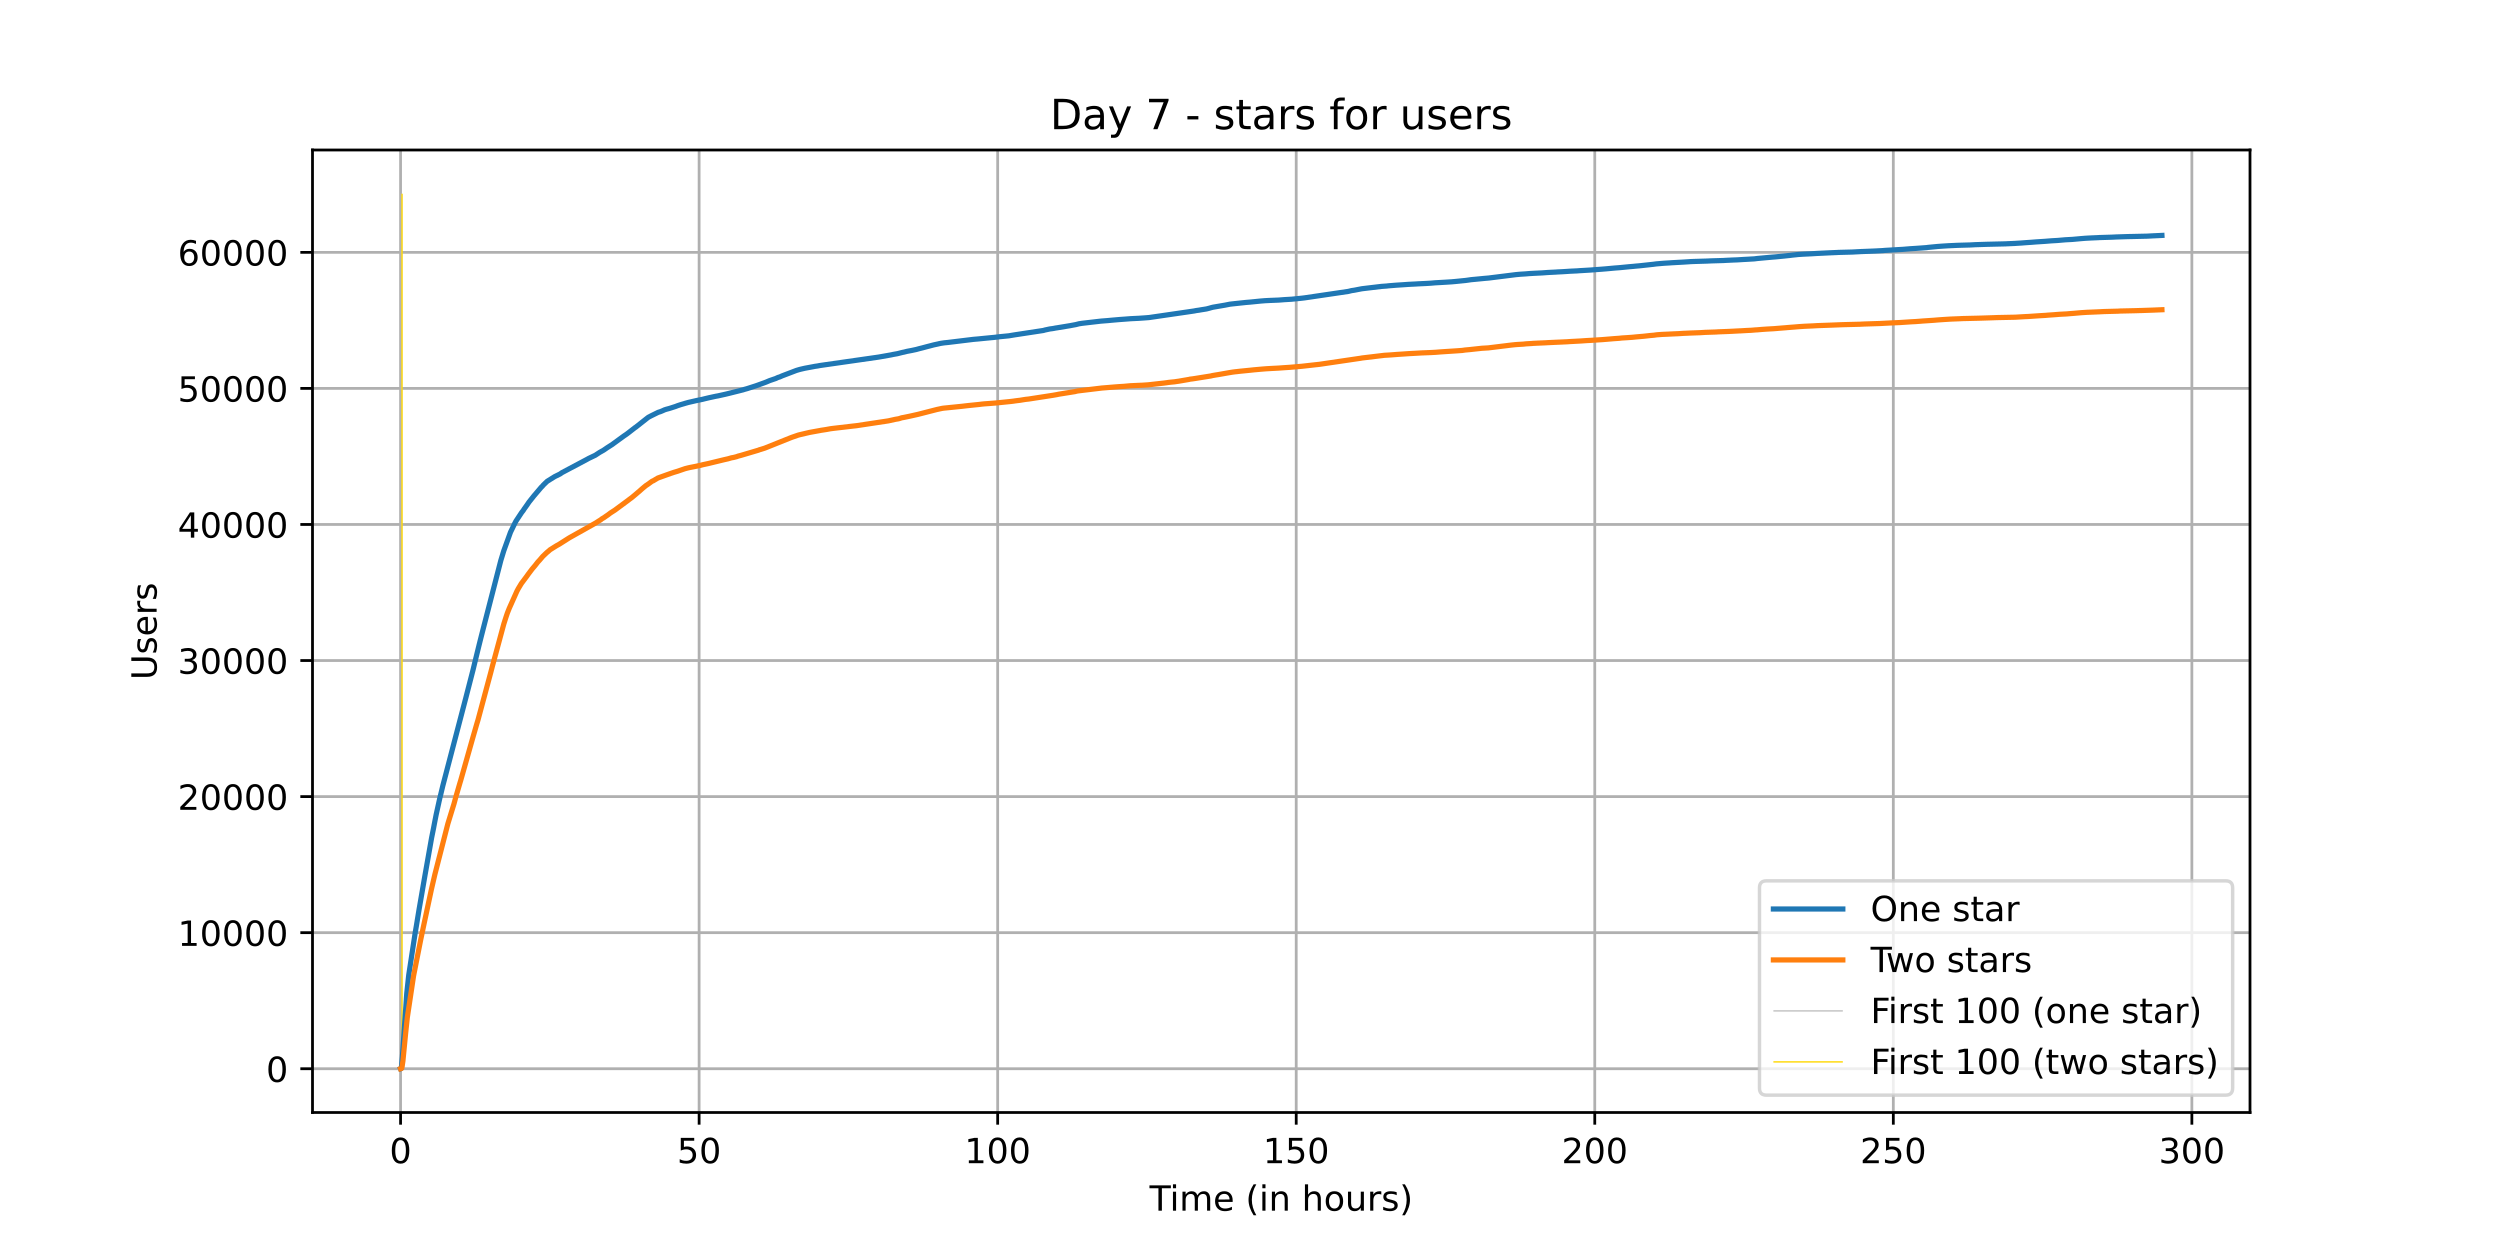 <?xml version="1.0" encoding="utf-8" standalone="no"?>
<!DOCTYPE svg PUBLIC "-//W3C//DTD SVG 1.1//EN"
  "http://www.w3.org/Graphics/SVG/1.1/DTD/svg11.dtd">
<!-- Created with matplotlib (https://matplotlib.org/) -->
<svg height="360pt" version="1.1" viewBox="0 0 720 360" width="720pt" xmlns="http://www.w3.org/2000/svg" xmlns:xlink="http://www.w3.org/1999/xlink">
 <defs>
  <style type="text/css">*{stroke-linecap:butt;stroke-linejoin:round;}</style>
 </defs>
 <g id="figure_1">
  <g id="patch_1">
   <path d="M 0 360 
L 720 360 
L 720 0 
L 0 0 
z
" style="fill:#ffffff;"/>
  </g>
  <g id="axes_1">
   <g id="patch_2">
    <path d="M 90 320.4 
L 648 320.4 
L 648 43.2 
L 90 43.2 
z
" style="fill:#ffffff;"/>
   </g>
   <g id="matplotlib.axis_1">
    <g id="xtick_1">
     <g id="line2d_1">
      <path clip-path="url(#pa1c9c4ccba)" d="M 115.364 320.4 
L 115.364 43.2 
" style="fill:none;stroke:#b0b0b0;stroke-linecap:square;stroke-width:0.8;"/>
     </g>
     <g id="line2d_2">
      <defs>
       <path d="M 0 0 
L 0 3.5 
" id="ma77ea6b824" style="stroke:#000000;stroke-width:0.8;"/>
      </defs>
      <g>
       <use style="stroke:#000000;stroke-width:0.8;" x="115.364" xlink:href="#ma77ea6b824" y="320.4"/>
      </g>
     </g>
     <g id="text_1">
      <!-- 0 -->
      <g transform="translate(112.182 334.998)scale(0.1 -0.1)">
       <defs>
        <path d="M 31.781 66.406 
Q 24.172 66.406 20.328 58.906 
Q 16.5 51.422 16.5 36.375 
Q 16.5 21.391 20.328 13.891 
Q 24.172 6.391 31.781 6.391 
Q 39.453 6.391 43.281 13.891 
Q 47.125 21.391 47.125 36.375 
Q 47.125 51.422 43.281 58.906 
Q 39.453 66.406 31.781 66.406 
z
M 31.781 74.219 
Q 44.047 74.219 50.516 64.516 
Q 56.984 54.828 56.984 36.375 
Q 56.984 17.969 50.516 8.266 
Q 44.047 -1.422 31.781 -1.422 
Q 19.531 -1.422 13.062 8.266 
Q 6.594 17.969 6.594 36.375 
Q 6.594 54.828 13.062 64.516 
Q 19.531 74.219 31.781 74.219 
z
" id="DejaVuSans-48"/>
       </defs>
       <use xlink:href="#DejaVuSans-48"/>
      </g>
     </g>
    </g>
    <g id="xtick_2">
     <g id="line2d_3">
      <path clip-path="url(#pa1c9c4ccba)" d="M 201.346 320.4 
L 201.346 43.2 
" style="fill:none;stroke:#b0b0b0;stroke-linecap:square;stroke-width:0.8;"/>
     </g>
     <g id="line2d_4">
      <g>
       <use style="stroke:#000000;stroke-width:0.8;" x="201.346" xlink:href="#ma77ea6b824" y="320.4"/>
      </g>
     </g>
     <g id="text_2">
      <!-- 50 -->
      <g transform="translate(194.984 334.998)scale(0.1 -0.1)">
       <defs>
        <path d="M 10.797 72.906 
L 49.516 72.906 
L 49.516 64.594 
L 19.828 64.594 
L 19.828 46.734 
Q 21.969 47.469 24.109 47.828 
Q 26.266 48.188 28.422 48.188 
Q 40.625 48.188 47.75 41.5 
Q 54.891 34.812 54.891 23.391 
Q 54.891 11.625 47.562 5.094 
Q 40.234 -1.422 26.906 -1.422 
Q 22.312 -1.422 17.547 -0.641 
Q 12.797 0.141 7.719 1.703 
L 7.719 11.625 
Q 12.109 9.234 16.797 8.062 
Q 21.484 6.891 26.703 6.891 
Q 35.156 6.891 40.078 11.328 
Q 45.016 15.766 45.016 23.391 
Q 45.016 31 40.078 35.438 
Q 35.156 39.891 26.703 39.891 
Q 22.75 39.891 18.812 39.016 
Q 14.891 38.141 10.797 36.281 
z
" id="DejaVuSans-53"/>
       </defs>
       <use xlink:href="#DejaVuSans-53"/>
       <use x="63.623" xlink:href="#DejaVuSans-48"/>
      </g>
     </g>
    </g>
    <g id="xtick_3">
     <g id="line2d_5">
      <path clip-path="url(#pa1c9c4ccba)" d="M 287.328 320.4 
L 287.328 43.2 
" style="fill:none;stroke:#b0b0b0;stroke-linecap:square;stroke-width:0.8;"/>
     </g>
     <g id="line2d_6">
      <g>
       <use style="stroke:#000000;stroke-width:0.8;" x="287.328" xlink:href="#ma77ea6b824" y="320.4"/>
      </g>
     </g>
     <g id="text_3">
      <!-- 100 -->
      <g transform="translate(277.785 334.998)scale(0.1 -0.1)">
       <defs>
        <path d="M 12.406 8.297 
L 28.516 8.297 
L 28.516 63.922 
L 10.984 60.406 
L 10.984 69.391 
L 28.422 72.906 
L 38.281 72.906 
L 38.281 8.297 
L 54.391 8.297 
L 54.391 0 
L 12.406 0 
z
" id="DejaVuSans-49"/>
       </defs>
       <use xlink:href="#DejaVuSans-49"/>
       <use x="63.623" xlink:href="#DejaVuSans-48"/>
       <use x="127.246" xlink:href="#DejaVuSans-48"/>
      </g>
     </g>
    </g>
    <g id="xtick_4">
     <g id="line2d_7">
      <path clip-path="url(#pa1c9c4ccba)" d="M 373.311 320.4 
L 373.311 43.2 
" style="fill:none;stroke:#b0b0b0;stroke-linecap:square;stroke-width:0.8;"/>
     </g>
     <g id="line2d_8">
      <g>
       <use style="stroke:#000000;stroke-width:0.8;" x="373.311" xlink:href="#ma77ea6b824" y="320.4"/>
      </g>
     </g>
     <g id="text_4">
      <!-- 150 -->
      <g transform="translate(363.767 334.998)scale(0.1 -0.1)">
       <use xlink:href="#DejaVuSans-49"/>
       <use x="63.623" xlink:href="#DejaVuSans-53"/>
       <use x="127.246" xlink:href="#DejaVuSans-48"/>
      </g>
     </g>
    </g>
    <g id="xtick_5">
     <g id="line2d_9">
      <path clip-path="url(#pa1c9c4ccba)" d="M 459.293 320.4 
L 459.293 43.2 
" style="fill:none;stroke:#b0b0b0;stroke-linecap:square;stroke-width:0.8;"/>
     </g>
     <g id="line2d_10">
      <g>
       <use style="stroke:#000000;stroke-width:0.8;" x="459.293" xlink:href="#ma77ea6b824" y="320.4"/>
      </g>
     </g>
     <g id="text_5">
      <!-- 200 -->
      <g transform="translate(449.749 334.998)scale(0.1 -0.1)">
       <defs>
        <path d="M 19.188 8.297 
L 53.609 8.297 
L 53.609 0 
L 7.328 0 
L 7.328 8.297 
Q 12.938 14.109 22.625 23.891 
Q 32.328 33.688 34.812 36.531 
Q 39.547 41.844 41.422 45.531 
Q 43.312 49.219 43.312 52.781 
Q 43.312 58.594 39.234 62.25 
Q 35.156 65.922 28.609 65.922 
Q 23.969 65.922 18.812 64.312 
Q 13.672 62.703 7.812 59.422 
L 7.812 69.391 
Q 13.766 71.781 18.938 73 
Q 24.125 74.219 28.422 74.219 
Q 39.75 74.219 46.484 68.547 
Q 53.219 62.891 53.219 53.422 
Q 53.219 48.922 51.531 44.891 
Q 49.859 40.875 45.406 35.406 
Q 44.188 33.984 37.641 27.219 
Q 31.109 20.453 19.188 8.297 
z
" id="DejaVuSans-50"/>
       </defs>
       <use xlink:href="#DejaVuSans-50"/>
       <use x="63.623" xlink:href="#DejaVuSans-48"/>
       <use x="127.246" xlink:href="#DejaVuSans-48"/>
      </g>
     </g>
    </g>
    <g id="xtick_6">
     <g id="line2d_11">
      <path clip-path="url(#pa1c9c4ccba)" d="M 545.276 320.4 
L 545.276 43.2 
" style="fill:none;stroke:#b0b0b0;stroke-linecap:square;stroke-width:0.8;"/>
     </g>
     <g id="line2d_12">
      <g>
       <use style="stroke:#000000;stroke-width:0.8;" x="545.276" xlink:href="#ma77ea6b824" y="320.4"/>
      </g>
     </g>
     <g id="text_6">
      <!-- 250 -->
      <g transform="translate(535.732 334.998)scale(0.1 -0.1)">
       <use xlink:href="#DejaVuSans-50"/>
       <use x="63.623" xlink:href="#DejaVuSans-53"/>
       <use x="127.246" xlink:href="#DejaVuSans-48"/>
      </g>
     </g>
    </g>
    <g id="xtick_7">
     <g id="line2d_13">
      <path clip-path="url(#pa1c9c4ccba)" d="M 631.258 320.4 
L 631.258 43.2 
" style="fill:none;stroke:#b0b0b0;stroke-linecap:square;stroke-width:0.8;"/>
     </g>
     <g id="line2d_14">
      <g>
       <use style="stroke:#000000;stroke-width:0.8;" x="631.258" xlink:href="#ma77ea6b824" y="320.4"/>
      </g>
     </g>
     <g id="text_7">
      <!-- 300 -->
      <g transform="translate(621.714 334.998)scale(0.1 -0.1)">
       <defs>
        <path d="M 40.578 39.312 
Q 47.656 37.797 51.625 33 
Q 55.609 28.219 55.609 21.188 
Q 55.609 10.406 48.188 4.484 
Q 40.766 -1.422 27.094 -1.422 
Q 22.516 -1.422 17.656 -0.516 
Q 12.797 0.391 7.625 2.203 
L 7.625 11.719 
Q 11.719 9.328 16.594 8.109 
Q 21.484 6.891 26.812 6.891 
Q 36.078 6.891 40.938 10.547 
Q 45.797 14.203 45.797 21.188 
Q 45.797 27.641 41.281 31.266 
Q 36.766 34.906 28.719 34.906 
L 20.219 34.906 
L 20.219 43.016 
L 29.109 43.016 
Q 36.375 43.016 40.234 45.922 
Q 44.094 48.828 44.094 54.297 
Q 44.094 59.906 40.109 62.906 
Q 36.141 65.922 28.719 65.922 
Q 24.656 65.922 20.016 65.031 
Q 15.375 64.156 9.812 62.312 
L 9.812 71.094 
Q 15.438 72.656 20.344 73.438 
Q 25.25 74.219 29.594 74.219 
Q 40.828 74.219 47.359 69.109 
Q 53.906 64.016 53.906 55.328 
Q 53.906 49.266 50.438 45.094 
Q 46.969 40.922 40.578 39.312 
z
" id="DejaVuSans-51"/>
       </defs>
       <use xlink:href="#DejaVuSans-51"/>
       <use x="63.623" xlink:href="#DejaVuSans-48"/>
       <use x="127.246" xlink:href="#DejaVuSans-48"/>
      </g>
     </g>
    </g>
    <g id="text_8">
     <!-- Time (in hours) -->
     <g transform="translate(331.072 348.677)scale(0.1 -0.1)">
      <defs>
       <path d="M -0.297 72.906 
L 61.375 72.906 
L 61.375 64.594 
L 35.5 64.594 
L 35.5 0 
L 25.594 0 
L 25.594 64.594 
L -0.297 64.594 
z
" id="DejaVuSans-84"/>
       <path d="M 9.422 54.688 
L 18.406 54.688 
L 18.406 0 
L 9.422 0 
z
M 9.422 75.984 
L 18.406 75.984 
L 18.406 64.594 
L 9.422 64.594 
z
" id="DejaVuSans-105"/>
       <path d="M 52 44.188 
Q 55.375 50.25 60.062 53.125 
Q 64.75 56 71.094 56 
Q 79.641 56 84.281 50.016 
Q 88.922 44.047 88.922 33.016 
L 88.922 0 
L 79.891 0 
L 79.891 32.719 
Q 79.891 40.578 77.094 44.375 
Q 74.312 48.188 68.609 48.188 
Q 61.625 48.188 57.562 43.547 
Q 53.516 38.922 53.516 30.906 
L 53.516 0 
L 44.484 0 
L 44.484 32.719 
Q 44.484 40.625 41.703 44.406 
Q 38.922 48.188 33.109 48.188 
Q 26.219 48.188 22.156 43.531 
Q 18.109 38.875 18.109 30.906 
L 18.109 0 
L 9.078 0 
L 9.078 54.688 
L 18.109 54.688 
L 18.109 46.188 
Q 21.188 51.219 25.484 53.609 
Q 29.781 56 35.688 56 
Q 41.656 56 45.828 52.969 
Q 50 49.953 52 44.188 
z
" id="DejaVuSans-109"/>
       <path d="M 56.203 29.594 
L 56.203 25.203 
L 14.891 25.203 
Q 15.484 15.922 20.484 11.062 
Q 25.484 6.203 34.422 6.203 
Q 39.594 6.203 44.453 7.469 
Q 49.312 8.734 54.109 11.281 
L 54.109 2.781 
Q 49.266 0.734 44.188 -0.344 
Q 39.109 -1.422 33.891 -1.422 
Q 20.797 -1.422 13.156 6.188 
Q 5.516 13.812 5.516 26.812 
Q 5.516 40.234 12.766 48.109 
Q 20.016 56 32.328 56 
Q 43.359 56 49.781 48.891 
Q 56.203 41.797 56.203 29.594 
z
M 47.219 32.234 
Q 47.125 39.594 43.094 43.984 
Q 39.062 48.391 32.422 48.391 
Q 24.906 48.391 20.391 44.141 
Q 15.875 39.891 15.188 32.172 
z
" id="DejaVuSans-101"/>
       <path id="DejaVuSans-32"/>
       <path d="M 31 75.875 
Q 24.469 64.656 21.281 53.656 
Q 18.109 42.672 18.109 31.391 
Q 18.109 20.125 21.312 9.062 
Q 24.516 -2 31 -13.188 
L 23.188 -13.188 
Q 15.875 -1.703 12.234 9.375 
Q 8.594 20.453 8.594 31.391 
Q 8.594 42.281 12.203 53.312 
Q 15.828 64.359 23.188 75.875 
z
" id="DejaVuSans-40"/>
       <path d="M 54.891 33.016 
L 54.891 0 
L 45.906 0 
L 45.906 32.719 
Q 45.906 40.484 42.875 44.328 
Q 39.844 48.188 33.797 48.188 
Q 26.516 48.188 22.312 43.547 
Q 18.109 38.922 18.109 30.906 
L 18.109 0 
L 9.078 0 
L 9.078 54.688 
L 18.109 54.688 
L 18.109 46.188 
Q 21.344 51.125 25.703 53.562 
Q 30.078 56 35.797 56 
Q 45.219 56 50.047 50.172 
Q 54.891 44.344 54.891 33.016 
z
" id="DejaVuSans-110"/>
       <path d="M 54.891 33.016 
L 54.891 0 
L 45.906 0 
L 45.906 32.719 
Q 45.906 40.484 42.875 44.328 
Q 39.844 48.188 33.797 48.188 
Q 26.516 48.188 22.312 43.547 
Q 18.109 38.922 18.109 30.906 
L 18.109 0 
L 9.078 0 
L 9.078 75.984 
L 18.109 75.984 
L 18.109 46.188 
Q 21.344 51.125 25.703 53.562 
Q 30.078 56 35.797 56 
Q 45.219 56 50.047 50.172 
Q 54.891 44.344 54.891 33.016 
z
" id="DejaVuSans-104"/>
       <path d="M 30.609 48.391 
Q 23.391 48.391 19.188 42.75 
Q 14.984 37.109 14.984 27.297 
Q 14.984 17.484 19.156 11.844 
Q 23.344 6.203 30.609 6.203 
Q 37.797 6.203 41.984 11.859 
Q 46.188 17.531 46.188 27.297 
Q 46.188 37.016 41.984 42.703 
Q 37.797 48.391 30.609 48.391 
z
M 30.609 56 
Q 42.328 56 49.016 48.375 
Q 55.719 40.766 55.719 27.297 
Q 55.719 13.875 49.016 6.219 
Q 42.328 -1.422 30.609 -1.422 
Q 18.844 -1.422 12.172 6.219 
Q 5.516 13.875 5.516 27.297 
Q 5.516 40.766 12.172 48.375 
Q 18.844 56 30.609 56 
z
" id="DejaVuSans-111"/>
       <path d="M 8.5 21.578 
L 8.5 54.688 
L 17.484 54.688 
L 17.484 21.922 
Q 17.484 14.156 20.5 10.266 
Q 23.531 6.391 29.594 6.391 
Q 36.859 6.391 41.078 11.031 
Q 45.312 15.672 45.312 23.688 
L 45.312 54.688 
L 54.297 54.688 
L 54.297 0 
L 45.312 0 
L 45.312 8.406 
Q 42.047 3.422 37.719 1 
Q 33.406 -1.422 27.688 -1.422 
Q 18.266 -1.422 13.375 4.438 
Q 8.5 10.297 8.5 21.578 
z
M 31.109 56 
z
" id="DejaVuSans-117"/>
       <path d="M 41.109 46.297 
Q 39.594 47.172 37.812 47.578 
Q 36.031 48 33.891 48 
Q 26.266 48 22.188 43.047 
Q 18.109 38.094 18.109 28.812 
L 18.109 0 
L 9.078 0 
L 9.078 54.688 
L 18.109 54.688 
L 18.109 46.188 
Q 20.953 51.172 25.484 53.578 
Q 30.031 56 36.531 56 
Q 37.453 56 38.578 55.875 
Q 39.703 55.766 41.062 55.516 
z
" id="DejaVuSans-114"/>
       <path d="M 44.281 53.078 
L 44.281 44.578 
Q 40.484 46.531 36.375 47.5 
Q 32.281 48.484 27.875 48.484 
Q 21.188 48.484 17.844 46.438 
Q 14.5 44.391 14.5 40.281 
Q 14.5 37.156 16.891 35.375 
Q 19.281 33.594 26.516 31.984 
L 29.594 31.297 
Q 39.156 29.25 43.188 25.516 
Q 47.219 21.781 47.219 15.094 
Q 47.219 7.469 41.188 3.016 
Q 35.156 -1.422 24.609 -1.422 
Q 20.219 -1.422 15.453 -0.562 
Q 10.688 0.297 5.422 2 
L 5.422 11.281 
Q 10.406 8.688 15.234 7.391 
Q 20.062 6.109 24.812 6.109 
Q 31.156 6.109 34.562 8.281 
Q 37.984 10.453 37.984 14.406 
Q 37.984 18.062 35.516 20.016 
Q 33.062 21.969 24.703 23.781 
L 21.578 24.516 
Q 13.234 26.266 9.516 29.906 
Q 5.812 33.547 5.812 39.891 
Q 5.812 47.609 11.281 51.797 
Q 16.75 56 26.812 56 
Q 31.781 56 36.172 55.266 
Q 40.578 54.547 44.281 53.078 
z
" id="DejaVuSans-115"/>
       <path d="M 8.016 75.875 
L 15.828 75.875 
Q 23.141 64.359 26.781 53.312 
Q 30.422 42.281 30.422 31.391 
Q 30.422 20.453 26.781 9.375 
Q 23.141 -1.703 15.828 -13.188 
L 8.016 -13.188 
Q 14.5 -2 17.703 9.062 
Q 20.906 20.125 20.906 31.391 
Q 20.906 42.672 17.703 53.656 
Q 14.5 64.656 8.016 75.875 
z
" id="DejaVuSans-41"/>
      </defs>
      <use xlink:href="#DejaVuSans-84"/>
      <use x="57.959" xlink:href="#DejaVuSans-105"/>
      <use x="85.742" xlink:href="#DejaVuSans-109"/>
      <use x="183.154" xlink:href="#DejaVuSans-101"/>
      <use x="244.678" xlink:href="#DejaVuSans-32"/>
      <use x="276.465" xlink:href="#DejaVuSans-40"/>
      <use x="315.479" xlink:href="#DejaVuSans-105"/>
      <use x="343.262" xlink:href="#DejaVuSans-110"/>
      <use x="406.641" xlink:href="#DejaVuSans-32"/>
      <use x="438.428" xlink:href="#DejaVuSans-104"/>
      <use x="501.807" xlink:href="#DejaVuSans-111"/>
      <use x="562.988" xlink:href="#DejaVuSans-117"/>
      <use x="626.367" xlink:href="#DejaVuSans-114"/>
      <use x="667.48" xlink:href="#DejaVuSans-115"/>
      <use x="719.58" xlink:href="#DejaVuSans-41"/>
     </g>
    </g>
   </g>
   <g id="matplotlib.axis_2">
    <g id="ytick_1">
     <g id="line2d_15">
      <path clip-path="url(#pa1c9c4ccba)" d="M 90 307.8 
L 648 307.8 
" style="fill:none;stroke:#b0b0b0;stroke-linecap:square;stroke-width:0.8;"/>
     </g>
     <g id="line2d_16">
      <defs>
       <path d="M 0 0 
L -3.5 0 
" id="m901ef697c5" style="stroke:#000000;stroke-width:0.8;"/>
      </defs>
      <g>
       <use style="stroke:#000000;stroke-width:0.8;" x="90" xlink:href="#m901ef697c5" y="307.8"/>
      </g>
     </g>
     <g id="text_9">
      <!-- 0 -->
      <g transform="translate(76.638 311.599)scale(0.1 -0.1)">
       <use xlink:href="#DejaVuSans-48"/>
      </g>
     </g>
    </g>
    <g id="ytick_2">
     <g id="line2d_17">
      <path clip-path="url(#pa1c9c4ccba)" d="M 90 268.613 
L 648 268.613 
" style="fill:none;stroke:#b0b0b0;stroke-linecap:square;stroke-width:0.8;"/>
     </g>
     <g id="line2d_18">
      <g>
       <use style="stroke:#000000;stroke-width:0.8;" x="90" xlink:href="#m901ef697c5" y="268.613"/>
      </g>
     </g>
     <g id="text_10">
      <!-- 10000 -->
      <g transform="translate(51.188 272.412)scale(0.1 -0.1)">
       <use xlink:href="#DejaVuSans-49"/>
       <use x="63.623" xlink:href="#DejaVuSans-48"/>
       <use x="127.246" xlink:href="#DejaVuSans-48"/>
       <use x="190.869" xlink:href="#DejaVuSans-48"/>
       <use x="254.492" xlink:href="#DejaVuSans-48"/>
      </g>
     </g>
    </g>
    <g id="ytick_3">
     <g id="line2d_19">
      <path clip-path="url(#pa1c9c4ccba)" d="M 90 229.426 
L 648 229.426 
" style="fill:none;stroke:#b0b0b0;stroke-linecap:square;stroke-width:0.8;"/>
     </g>
     <g id="line2d_20">
      <g>
       <use style="stroke:#000000;stroke-width:0.8;" x="90" xlink:href="#m901ef697c5" y="229.426"/>
      </g>
     </g>
     <g id="text_11">
      <!-- 20000 -->
      <g transform="translate(51.188 233.225)scale(0.1 -0.1)">
       <use xlink:href="#DejaVuSans-50"/>
       <use x="63.623" xlink:href="#DejaVuSans-48"/>
       <use x="127.246" xlink:href="#DejaVuSans-48"/>
       <use x="190.869" xlink:href="#DejaVuSans-48"/>
       <use x="254.492" xlink:href="#DejaVuSans-48"/>
      </g>
     </g>
    </g>
    <g id="ytick_4">
     <g id="line2d_21">
      <path clip-path="url(#pa1c9c4ccba)" d="M 90 190.239 
L 648 190.239 
" style="fill:none;stroke:#b0b0b0;stroke-linecap:square;stroke-width:0.8;"/>
     </g>
     <g id="line2d_22">
      <g>
       <use style="stroke:#000000;stroke-width:0.8;" x="90" xlink:href="#m901ef697c5" y="190.239"/>
      </g>
     </g>
     <g id="text_12">
      <!-- 30000 -->
      <g transform="translate(51.188 194.039)scale(0.1 -0.1)">
       <use xlink:href="#DejaVuSans-51"/>
       <use x="63.623" xlink:href="#DejaVuSans-48"/>
       <use x="127.246" xlink:href="#DejaVuSans-48"/>
       <use x="190.869" xlink:href="#DejaVuSans-48"/>
       <use x="254.492" xlink:href="#DejaVuSans-48"/>
      </g>
     </g>
    </g>
    <g id="ytick_5">
     <g id="line2d_23">
      <path clip-path="url(#pa1c9c4ccba)" d="M 90 151.053 
L 648 151.053 
" style="fill:none;stroke:#b0b0b0;stroke-linecap:square;stroke-width:0.8;"/>
     </g>
     <g id="line2d_24">
      <g>
       <use style="stroke:#000000;stroke-width:0.8;" x="90" xlink:href="#m901ef697c5" y="151.053"/>
      </g>
     </g>
     <g id="text_13">
      <!-- 40000 -->
      <g transform="translate(51.188 154.852)scale(0.1 -0.1)">
       <defs>
        <path d="M 37.797 64.312 
L 12.891 25.391 
L 37.797 25.391 
z
M 35.203 72.906 
L 47.609 72.906 
L 47.609 25.391 
L 58.016 25.391 
L 58.016 17.188 
L 47.609 17.188 
L 47.609 0 
L 37.797 0 
L 37.797 17.188 
L 4.891 17.188 
L 4.891 26.703 
z
" id="DejaVuSans-52"/>
       </defs>
       <use xlink:href="#DejaVuSans-52"/>
       <use x="63.623" xlink:href="#DejaVuSans-48"/>
       <use x="127.246" xlink:href="#DejaVuSans-48"/>
       <use x="190.869" xlink:href="#DejaVuSans-48"/>
       <use x="254.492" xlink:href="#DejaVuSans-48"/>
      </g>
     </g>
    </g>
    <g id="ytick_6">
     <g id="line2d_25">
      <path clip-path="url(#pa1c9c4ccba)" d="M 90 111.866 
L 648 111.866 
" style="fill:none;stroke:#b0b0b0;stroke-linecap:square;stroke-width:0.8;"/>
     </g>
     <g id="line2d_26">
      <g>
       <use style="stroke:#000000;stroke-width:0.8;" x="90" xlink:href="#m901ef697c5" y="111.866"/>
      </g>
     </g>
     <g id="text_14">
      <!-- 50000 -->
      <g transform="translate(51.188 115.665)scale(0.1 -0.1)">
       <use xlink:href="#DejaVuSans-53"/>
       <use x="63.623" xlink:href="#DejaVuSans-48"/>
       <use x="127.246" xlink:href="#DejaVuSans-48"/>
       <use x="190.869" xlink:href="#DejaVuSans-48"/>
       <use x="254.492" xlink:href="#DejaVuSans-48"/>
      </g>
     </g>
    </g>
    <g id="ytick_7">
     <g id="line2d_27">
      <path clip-path="url(#pa1c9c4ccba)" d="M 90 72.679 
L 648 72.679 
" style="fill:none;stroke:#b0b0b0;stroke-linecap:square;stroke-width:0.8;"/>
     </g>
     <g id="line2d_28">
      <g>
       <use style="stroke:#000000;stroke-width:0.8;" x="90" xlink:href="#m901ef697c5" y="72.679"/>
      </g>
     </g>
     <g id="text_15">
      <!-- 60000 -->
      <g transform="translate(51.188 76.478)scale(0.1 -0.1)">
       <defs>
        <path d="M 33.016 40.375 
Q 26.375 40.375 22.484 35.828 
Q 18.609 31.297 18.609 23.391 
Q 18.609 15.531 22.484 10.953 
Q 26.375 6.391 33.016 6.391 
Q 39.656 6.391 43.531 10.953 
Q 47.406 15.531 47.406 23.391 
Q 47.406 31.297 43.531 35.828 
Q 39.656 40.375 33.016 40.375 
z
M 52.594 71.297 
L 52.594 62.312 
Q 48.875 64.062 45.094 64.984 
Q 41.312 65.922 37.594 65.922 
Q 27.828 65.922 22.672 59.328 
Q 17.531 52.734 16.797 39.406 
Q 19.672 43.656 24.016 45.922 
Q 28.375 48.188 33.594 48.188 
Q 44.578 48.188 50.953 41.516 
Q 57.328 34.859 57.328 23.391 
Q 57.328 12.156 50.688 5.359 
Q 44.047 -1.422 33.016 -1.422 
Q 20.359 -1.422 13.672 8.266 
Q 6.984 17.969 6.984 36.375 
Q 6.984 53.656 15.188 63.938 
Q 23.391 74.219 37.203 74.219 
Q 40.922 74.219 44.703 73.484 
Q 48.484 72.75 52.594 71.297 
z
" id="DejaVuSans-54"/>
       </defs>
       <use xlink:href="#DejaVuSans-54"/>
       <use x="63.623" xlink:href="#DejaVuSans-48"/>
       <use x="127.246" xlink:href="#DejaVuSans-48"/>
       <use x="190.869" xlink:href="#DejaVuSans-48"/>
       <use x="254.492" xlink:href="#DejaVuSans-48"/>
      </g>
     </g>
    </g>
    <g id="text_16">
     <!-- Users -->
     <g transform="translate(45.108 195.801)rotate(-90)scale(0.1 -0.1)">
      <defs>
       <path d="M 8.688 72.906 
L 18.609 72.906 
L 18.609 28.609 
Q 18.609 16.891 22.844 11.734 
Q 27.094 6.594 36.625 6.594 
Q 46.094 6.594 50.344 11.734 
Q 54.594 16.891 54.594 28.609 
L 54.594 72.906 
L 64.5 72.906 
L 64.5 27.391 
Q 64.5 13.141 57.438 5.859 
Q 50.391 -1.422 36.625 -1.422 
Q 22.797 -1.422 15.734 5.859 
Q 8.688 13.141 8.688 27.391 
z
" id="DejaVuSans-85"/>
      </defs>
      <use xlink:href="#DejaVuSans-85"/>
      <use x="73.193" xlink:href="#DejaVuSans-115"/>
      <use x="125.293" xlink:href="#DejaVuSans-101"/>
      <use x="186.816" xlink:href="#DejaVuSans-114"/>
      <use x="227.93" xlink:href="#DejaVuSans-115"/>
     </g>
    </g>
   </g>
   <g id="LineCollection_1">
    <path clip-path="url(#pa1c9c4ccba)" d="M 115.638 307.8 
L 115.638 55.8 
" style="fill:none;stroke:#c0c0c0;stroke-width:0.4;"/>
   </g>
   <g id="LineCollection_2">
    <path clip-path="url(#pa1c9c4ccba)" d="M 115.781 307.8 
L 115.781 55.8 
" style="fill:none;stroke:#ffd700;stroke-width:0.4;"/>
   </g>
   <g id="line2d_29">
    <path clip-path="url(#pa1c9c4ccba)" d="M 115.364 307.8 
L 115.525 307.737 
L 115.61 307.432 
L 115.894 304.258 
L 117.143 286.137 
L 117.712 280.836 
L 119.586 268.566 
L 119.927 266.583 
L 120.694 261.924 
L 122.313 252.547 
L 124.301 241.296 
L 124.84 238.627 
L 125.21 236.676 
L 125.607 234.654 
L 126.715 229.638 
L 126.828 229.226 
L 127.539 226.26 
L 134.159 200.984 
L 136.261 192.826 
L 136.545 191.638 
L 136.857 190.337 
L 137.937 185.937 
L 138.562 183.44 
L 139.243 180.784 
L 144.245 161.382 
L 144.443 160.74 
L 145.097 158.6 
L 147.029 153.267 
L 147.569 152.158 
L 148.25 150.735 
L 148.62 150.045 
L 150.24 147.592 
L 150.666 147.052 
L 151.006 146.515 
L 151.347 146.048 
L 151.944 145.202 
L 152.342 144.61 
L 153.762 142.823 
L 155.892 140.315 
L 156.119 140.112 
L 156.517 139.649 
L 157.596 138.611 
L 159.755 137.267 
L 161.29 136.51 
L 161.861 136.111 
L 168.97 132.341 
L 169.226 132.2 
L 169.51 132.039 
L 171.442 131.114 
L 172.691 130.295 
L 173.828 129.653 
L 174.282 129.347 
L 174.851 128.951 
L 176.357 127.991 
L 176.698 127.732 
L 179.738 125.522 
L 180.221 125.201 
L 180.476 125.021 
L 181.158 124.507 
L 181.471 124.26 
L 182.864 123.175 
L 183.062 123.057 
L 186.187 120.589 
L 186.727 120.173 
L 187.153 119.954 
L 187.409 119.813 
L 189.568 118.747 
L 190.165 118.567 
L 190.619 118.378 
L 190.96 118.234 
L 191.33 118.057 
L 191.869 117.877 
L 192.637 117.673 
L 192.978 117.571 
L 194.228 117.168 
L 194.541 117.066 
L 195.223 116.807 
L 195.535 116.705 
L 196.075 116.529 
L 197.012 116.258 
L 197.353 116.149 
L 198.233 115.902 
L 200.591 115.361 
L 202.295 115.012 
L 203.062 114.816 
L 204.17 114.554 
L 206.158 114.123 
L 206.783 114.013 
L 208.97 113.527 
L 210.021 113.272 
L 214.057 112.258 
L 214.37 112.148 
L 215.165 111.928 
L 217.636 111.133 
L 218.29 110.902 
L 220.335 110.161 
L 220.733 110.004 
L 221.67 109.605 
L 223.489 108.985 
L 223.744 108.848 
L 224.114 108.692 
L 224.597 108.547 
L 225.222 108.26 
L 229.342 106.689 
L 230.024 106.485 
L 230.45 106.368 
L 231.558 106.109 
L 231.843 106.046 
L 234.201 105.607 
L 234.712 105.506 
L 235.45 105.404 
L 236.018 105.29 
L 236.757 105.18 
L 252.94 102.857 
L 253.423 102.774 
L 256.268 102.273 
L 256.751 102.186 
L 257.205 102.081 
L 258.342 101.881 
L 258.768 101.783 
L 259.052 101.708 
L 259.962 101.481 
L 260.275 101.426 
L 261.24 101.183 
L 262.491 100.948 
L 263.883 100.65 
L 264.707 100.423 
L 265.674 100.184 
L 266.498 99.961 
L 267.294 99.749 
L 267.692 99.651 
L 268.517 99.432 
L 268.943 99.322 
L 270.251 99.04 
L 270.507 98.973 
L 271.076 98.863 
L 271.928 98.734 
L 273.037 98.624 
L 280.339 97.735 
L 281.618 97.625 
L 284.515 97.339 
L 285.623 97.233 
L 286.22 97.178 
L 287.1 97.073 
L 287.839 96.982 
L 290.537 96.716 
L 291.19 96.606 
L 292.185 96.442 
L 300.485 95.176 
L 300.939 95.043 
L 302.36 94.737 
L 303.099 94.643 
L 303.667 94.545 
L 303.95 94.482 
L 304.405 94.416 
L 308.212 93.789 
L 308.553 93.722 
L 309.86 93.479 
L 310.769 93.244 
L 311.678 93.107 
L 317.049 92.484 
L 318.441 92.374 
L 319.009 92.331 
L 320.174 92.221 
L 322.361 92.029 
L 323.866 91.92 
L 325.655 91.782 
L 327.927 91.673 
L 329.546 91.563 
L 330.941 91.453 
L 343.041 89.69 
L 343.95 89.553 
L 344.49 89.443 
L 345.285 89.333 
L 345.909 89.223 
L 346.846 89.075 
L 347.472 88.973 
L 348.21 88.785 
L 348.948 88.573 
L 349.346 88.475 
L 352.783 87.887 
L 354.203 87.605 
L 355.169 87.495 
L 358.804 87.107 
L 360.111 86.998 
L 362.95 86.712 
L 364.26 86.602 
L 365.538 86.535 
L 368.236 86.426 
L 370.026 86.288 
L 371.928 86.179 
L 374.855 85.889 
L 375.764 85.779 
L 388.29 83.929 
L 388.575 83.863 
L 389.256 83.694 
L 390.023 83.584 
L 391.955 83.208 
L 392.267 83.153 
L 397.891 82.483 
L 399.368 82.378 
L 399.794 82.323 
L 400.391 82.272 
L 402.265 82.123 
L 403.997 82.013 
L 405.645 81.896 
L 407.775 81.79 
L 408.315 81.751 
L 410.644 81.641 
L 412.093 81.555 
L 413.314 81.445 
L 414.677 81.37 
L 416.553 81.261 
L 418.029 81.167 
L 419.255 81.057 
L 422.095 80.771 
L 422.862 80.665 
L 423.686 80.544 
L 424.879 80.434 
L 427.463 80.183 
L 428.742 80.073 
L 436.612 79.09 
L 437.806 78.98 
L 439.255 78.89 
L 440.561 78.78 
L 441.897 78.706 
L 444.141 78.596 
L 445.846 78.471 
L 448.061 78.361 
L 448.629 78.318 
L 449.824 78.263 
L 451.504 78.157 
L 452.043 78.118 
L 454.26 78.012 
L 454.857 77.961 
L 456.76 77.851 
L 458.18 77.765 
L 459.543 77.655 
L 461.304 77.526 
L 462.639 77.416 
L 464.997 77.197 
L 466.445 77.087 
L 469.257 76.813 
L 470.536 76.703 
L 470.906 76.66 
L 472.184 76.55 
L 476.191 76.112 
L 476.986 76.002 
L 479.146 75.818 
L 480.879 75.712 
L 481.447 75.669 
L 483.407 75.559 
L 484.686 75.492 
L 486.305 75.387 
L 486.873 75.343 
L 487.98 75.3 
L 491.587 75.191 
L 492.809 75.132 
L 496.472 75.022 
L 496.814 74.995 
L 499.142 74.885 
L 500.222 74.846 
L 502.013 74.736 
L 503.376 74.662 
L 505.279 74.552 
L 506.017 74.454 
L 507.183 74.344 
L 509.427 74.14 
L 510.649 74.035 
L 511.218 73.992 
L 513.775 73.745 
L 514.741 73.639 
L 515.367 73.576 
L 516.247 73.466 
L 516.901 73.4 
L 517.895 73.29 
L 519.344 73.2 
L 521.645 73.09 
L 523.151 72.996 
L 525.424 72.886 
L 526.674 72.824 
L 529.173 72.714 
L 529.486 72.694 
L 533.436 72.589 
L 533.948 72.561 
L 536.022 72.451 
L 537.13 72.408 
L 539.743 72.303 
L 540.226 72.279 
L 542.242 72.173 
L 542.839 72.118 
L 544.685 72.009 
L 546.077 71.926 
L 548.009 71.817 
L 550.025 71.648 
L 551.758 71.538 
L 553.435 71.421 
L 554.884 71.311 
L 555.31 71.248 
L 558.039 70.986 
L 559.545 70.876 
L 561.051 70.782 
L 563.38 70.672 
L 563.693 70.657 
L 567.498 70.547 
L 568.862 70.469 
L 572.298 70.359 
L 573.264 70.335 
L 577.552 70.23 
L 578.035 70.206 
L 580.336 70.104 
L 580.677 70.077 
L 582.069 69.994 
L 583.461 69.885 
L 585.023 69.779 
L 586.301 69.677 
L 586.642 69.654 
L 587.153 69.622 
L 588.857 69.512 
L 590.76 69.36 
L 592.607 69.25 
L 594.824 69.058 
L 596.87 68.948 
L 599.172 68.737 
L 600.508 68.627 
L 601.9 68.548 
L 604.343 68.439 
L 604.599 68.419 
L 608.235 68.309 
L 609.485 68.247 
L 612.865 68.137 
L 613.774 68.121 
L 618.461 68.012 
L 619.824 67.933 
L 622.182 67.824 
L 622.636 67.8 
L 622.636 67.8 
" style="fill:none;stroke:#1f77b4;stroke-linecap:square;stroke-width:1.5;"/>
   </g>
   <g id="line2d_30">
    <path clip-path="url(#pa1c9c4ccba)" d="M 115.364 307.8 
L 115.638 307.71 
L 115.752 307.443 
L 116.036 305.617 
L 116.86 297.208 
L 117.314 292.976 
L 119.103 281.071 
L 121.205 270.435 
L 121.972 266.771 
L 124.244 256.144 
L 125.238 251.849 
L 128.589 238.776 
L 128.987 237.228 
L 130.749 231.495 
L 131.289 229.505 
L 132.511 225.316 
L 132.625 224.959 
L 136.261 212.137 
L 137.34 208.406 
L 137.653 207.384 
L 141.318 193.751 
L 141.829 191.776 
L 145.097 179.706 
L 145.722 177.747 
L 146.12 176.567 
L 146.66 175.207 
L 148.876 170.25 
L 149.273 169.51 
L 150.154 168.048 
L 151.745 165.92 
L 152.114 165.391 
L 153.251 163.882 
L 154.103 162.879 
L 154.301 162.628 
L 154.87 161.892 
L 155.438 161.28 
L 156.318 160.246 
L 156.46 160.109 
L 157.482 159.133 
L 158.164 158.565 
L 158.391 158.349 
L 160.267 157.173 
L 161.09 156.715 
L 163.742 155.03 
L 164.084 154.822 
L 171.385 150.716 
L 171.641 150.567 
L 172.408 150.069 
L 173.004 149.704 
L 173.345 149.426 
L 173.97 149.058 
L 174.566 148.635 
L 175.05 148.313 
L 175.788 147.749 
L 177.067 146.93 
L 178.601 145.794 
L 180.874 144.116 
L 181.244 143.826 
L 181.954 143.305 
L 183.147 142.31 
L 183.829 141.722 
L 184.085 141.518 
L 184.312 141.311 
L 184.937 140.754 
L 186.016 139.857 
L 186.329 139.657 
L 186.84 139.304 
L 187.437 138.861 
L 187.835 138.583 
L 188.119 138.474 
L 189.454 137.674 
L 191.784 136.836 
L 193.29 136.303 
L 193.546 136.22 
L 194.029 136.052 
L 194.512 135.907 
L 195.166 135.711 
L 195.762 135.503 
L 197.324 134.97 
L 198.233 134.739 
L 198.801 134.618 
L 200.676 134.245 
L 201.046 134.155 
L 201.614 134.049 
L 202.409 133.838 
L 203.8 133.54 
L 204.425 133.395 
L 204.851 133.289 
L 208.487 132.407 
L 209.708 132.129 
L 210.646 131.855 
L 211.27 131.745 
L 212.151 131.522 
L 212.549 131.369 
L 213.431 131.138 
L 218.46 129.645 
L 218.687 129.539 
L 219.085 129.429 
L 220.25 129.065 
L 220.505 128.963 
L 227.666 126.094 
L 228.12 125.922 
L 229.853 125.322 
L 230.251 125.217 
L 233.121 124.543 
L 233.718 124.433 
L 236.132 123.994 
L 236.473 123.927 
L 237.354 123.794 
L 238.036 123.684 
L 239.172 123.477 
L 240.024 123.367 
L 245.628 122.713 
L 246.63 122.603 
L 255.813 121.216 
L 257.916 120.753 
L 258.597 120.643 
L 258.967 120.561 
L 259.451 120.404 
L 259.649 120.334 
L 260.275 120.224 
L 261.923 119.883 
L 263.912 119.44 
L 264.395 119.331 
L 269.825 117.936 
L 271.303 117.618 
L 271.757 117.548 
L 272.866 117.438 
L 276.021 117.117 
L 277.073 117.011 
L 277.811 116.921 
L 278.777 116.811 
L 282.016 116.478 
L 282.897 116.368 
L 283.521 116.309 
L 285.026 116.2 
L 286.958 116.047 
L 288.009 115.937 
L 291.134 115.62 
L 291.957 115.518 
L 292.27 115.467 
L 293.013 115.369 
L 293.725 115.287 
L 294.378 115.177 
L 295.316 115.028 
L 296.31 114.918 
L 303.297 113.837 
L 304.405 113.641 
L 304.916 113.531 
L 309.604 112.779 
L 310.059 112.653 
L 310.542 112.571 
L 317.333 111.752 
L 318.725 111.642 
L 320.799 111.466 
L 322.247 111.356 
L 323.695 111.266 
L 324.888 111.156 
L 325.513 111.098 
L 327.899 110.988 
L 329.035 110.941 
L 330.685 110.831 
L 335.258 110.318 
L 336.082 110.208 
L 336.536 110.137 
L 337.19 110.067 
L 338.269 109.961 
L 338.723 109.891 
L 339.491 109.781 
L 342.473 109.268 
L 342.728 109.197 
L 343.41 109.119 
L 344.148 109.009 
L 348.749 108.272 
L 349.176 108.162 
L 350.255 107.978 
L 350.937 107.869 
L 353.948 107.34 
L 354.942 107.175 
L 355.793 107.065 
L 356.163 107.03 
L 357.1 106.92 
L 360.111 106.619 
L 361.133 106.509 
L 363.323 106.313 
L 364.686 106.203 
L 366.05 106.125 
L 368.151 106.015 
L 369.798 105.897 
L 371.474 105.788 
L 373.633 105.6 
L 374.912 105.49 
L 378.945 105.039 
L 379.967 104.93 
L 391.898 103.17 
L 392.238 103.103 
L 398.715 102.328 
L 400.532 102.218 
L 402.435 102.069 
L 404.139 101.959 
L 405.815 101.842 
L 407.889 101.732 
L 409.309 101.646 
L 412.064 101.536 
L 413.4 101.465 
L 414.762 101.356 
L 416.382 101.246 
L 418.087 101.136 
L 419.624 101.034 
L 421.129 100.925 
L 421.952 100.803 
L 423.174 100.693 
L 426.782 100.302 
L 428.629 100.192 
L 435.276 99.377 
L 436.328 99.267 
L 436.896 99.22 
L 438.743 99.11 
L 439.453 99.028 
L 441.129 98.926 
L 441.499 98.891 
L 442.777 98.828 
L 445.191 98.722 
L 445.732 98.687 
L 448.061 98.577 
L 449.198 98.53 
L 451.39 98.425 
L 451.958 98.381 
L 454.004 98.272 
L 455.368 98.197 
L 456.93 98.088 
L 458.265 98.017 
L 459.941 97.907 
L 461.418 97.813 
L 462.781 97.704 
L 464.798 97.535 
L 466.36 97.425 
L 467.07 97.343 
L 468.575 97.249 
L 470.11 97.139 
L 470.479 97.104 
L 471.133 97.037 
L 473.378 96.841 
L 474.372 96.732 
L 475.082 96.649 
L 476.333 96.54 
L 477.185 96.418 
L 478.72 96.308 
L 479.856 96.261 
L 482.157 96.152 
L 483.322 96.101 
L 484.969 95.995 
L 485.424 95.983 
L 486.674 95.921 
L 489.656 95.811 
L 491.104 95.721 
L 494.229 95.615 
L 494.797 95.572 
L 497.637 95.462 
L 498.83 95.407 
L 500.79 95.301 
L 501.245 95.286 
L 503.12 95.176 
L 504.342 95.121 
L 505.591 95.015 
L 506.074 94.992 
L 507.324 94.882 
L 508.916 94.772 
L 510.876 94.663 
L 512.895 94.498 
L 514.287 94.388 
L 514.912 94.33 
L 516.815 94.181 
L 518.122 94.071 
L 519.685 93.969 
L 522.072 93.859 
L 523.436 93.781 
L 526.475 93.671 
L 527.554 93.632 
L 530.281 93.522 
L 531.303 93.491 
L 535.624 93.381 
L 536.931 93.315 
L 540.339 93.205 
L 541.362 93.174 
L 543.436 93.064 
L 544.685 93.001 
L 547.214 92.891 
L 548.747 92.789 
L 550.394 92.68 
L 551.673 92.613 
L 553.151 92.503 
L 553.747 92.452 
L 555.367 92.343 
L 556.901 92.241 
L 558.209 92.131 
L 559.858 92.017 
L 561.534 91.912 
L 561.846 91.896 
L 564.544 91.786 
L 565.056 91.755 
L 569.628 91.645 
L 570.622 91.618 
L 574.002 91.508 
L 575.11 91.465 
L 580.421 91.355 
L 581.189 91.308 
L 583.035 91.198 
L 584.228 91.144 
L 585.818 91.034 
L 587.352 90.932 
L 589.141 90.826 
L 589.766 90.767 
L 591.357 90.658 
L 593.204 90.513 
L 595.25 90.407 
L 595.875 90.348 
L 597.296 90.238 
L 599.427 90.05 
L 601.133 89.941 
L 602.213 89.901 
L 604.713 89.792 
L 605.991 89.725 
L 609.968 89.619 
L 610.507 89.58 
L 615.251 89.47 
L 615.734 89.451 
L 616.7 89.427 
L 619.824 89.321 
L 620.307 89.302 
L 622.636 89.204 
L 622.636 89.204 
" style="fill:none;stroke:#ff7f0e;stroke-linecap:square;stroke-width:1.5;"/>
   </g>
   <g id="patch_3">
    <path d="M 90 320.4 
L 90 43.2 
" style="fill:none;stroke:#000000;stroke-linecap:square;stroke-linejoin:miter;stroke-width:0.8;"/>
   </g>
   <g id="patch_4">
    <path d="M 648 320.4 
L 648 43.2 
" style="fill:none;stroke:#000000;stroke-linecap:square;stroke-linejoin:miter;stroke-width:0.8;"/>
   </g>
   <g id="patch_5">
    <path d="M 90 320.4 
L 648 320.4 
" style="fill:none;stroke:#000000;stroke-linecap:square;stroke-linejoin:miter;stroke-width:0.8;"/>
   </g>
   <g id="patch_6">
    <path d="M 90 43.2 
L 648 43.2 
" style="fill:none;stroke:#000000;stroke-linecap:square;stroke-linejoin:miter;stroke-width:0.8;"/>
   </g>
   <g id="text_17">
    <!-- Day 7 - stars for users -->
    <g transform="translate(302.426 37.2)scale(0.12 -0.12)">
     <defs>
      <path d="M 19.672 64.797 
L 19.672 8.109 
L 31.594 8.109 
Q 46.688 8.109 53.688 14.938 
Q 60.688 21.781 60.688 36.531 
Q 60.688 51.172 53.688 57.984 
Q 46.688 64.797 31.594 64.797 
z
M 9.812 72.906 
L 30.078 72.906 
Q 51.266 72.906 61.172 64.094 
Q 71.094 55.281 71.094 36.531 
Q 71.094 17.672 61.125 8.828 
Q 51.172 0 30.078 0 
L 9.812 0 
z
" id="DejaVuSans-68"/>
      <path d="M 34.281 27.484 
Q 23.391 27.484 19.188 25 
Q 14.984 22.516 14.984 16.5 
Q 14.984 11.719 18.141 8.906 
Q 21.297 6.109 26.703 6.109 
Q 34.188 6.109 38.703 11.406 
Q 43.219 16.703 43.219 25.484 
L 43.219 27.484 
z
M 52.203 31.203 
L 52.203 0 
L 43.219 0 
L 43.219 8.297 
Q 40.141 3.328 35.547 0.953 
Q 30.953 -1.422 24.312 -1.422 
Q 15.922 -1.422 10.953 3.297 
Q 6 8.016 6 15.922 
Q 6 25.141 12.172 29.828 
Q 18.359 34.516 30.609 34.516 
L 43.219 34.516 
L 43.219 35.406 
Q 43.219 41.609 39.141 45 
Q 35.062 48.391 27.688 48.391 
Q 23 48.391 18.547 47.266 
Q 14.109 46.141 10.016 43.891 
L 10.016 52.203 
Q 14.938 54.109 19.578 55.047 
Q 24.219 56 28.609 56 
Q 40.484 56 46.344 49.844 
Q 52.203 43.703 52.203 31.203 
z
" id="DejaVuSans-97"/>
      <path d="M 32.172 -5.078 
Q 28.375 -14.844 24.75 -17.812 
Q 21.141 -20.797 15.094 -20.797 
L 7.906 -20.797 
L 7.906 -13.281 
L 13.188 -13.281 
Q 16.891 -13.281 18.938 -11.516 
Q 21 -9.766 23.484 -3.219 
L 25.094 0.875 
L 2.984 54.688 
L 12.5 54.688 
L 29.594 11.922 
L 46.688 54.688 
L 56.203 54.688 
z
" id="DejaVuSans-121"/>
      <path d="M 8.203 72.906 
L 55.078 72.906 
L 55.078 68.703 
L 28.609 0 
L 18.312 0 
L 43.219 64.594 
L 8.203 64.594 
z
" id="DejaVuSans-55"/>
      <path d="M 4.891 31.391 
L 31.203 31.391 
L 31.203 23.391 
L 4.891 23.391 
z
" id="DejaVuSans-45"/>
      <path d="M 18.312 70.219 
L 18.312 54.688 
L 36.812 54.688 
L 36.812 47.703 
L 18.312 47.703 
L 18.312 18.016 
Q 18.312 11.328 20.141 9.422 
Q 21.969 7.516 27.594 7.516 
L 36.812 7.516 
L 36.812 0 
L 27.594 0 
Q 17.188 0 13.234 3.875 
Q 9.281 7.766 9.281 18.016 
L 9.281 47.703 
L 2.688 47.703 
L 2.688 54.688 
L 9.281 54.688 
L 9.281 70.219 
z
" id="DejaVuSans-116"/>
      <path d="M 37.109 75.984 
L 37.109 68.5 
L 28.516 68.5 
Q 23.688 68.5 21.797 66.547 
Q 19.922 64.594 19.922 59.516 
L 19.922 54.688 
L 34.719 54.688 
L 34.719 47.703 
L 19.922 47.703 
L 19.922 0 
L 10.891 0 
L 10.891 47.703 
L 2.297 47.703 
L 2.297 54.688 
L 10.891 54.688 
L 10.891 58.5 
Q 10.891 67.625 15.141 71.797 
Q 19.391 75.984 28.609 75.984 
z
" id="DejaVuSans-102"/>
     </defs>
     <use xlink:href="#DejaVuSans-68"/>
     <use x="77.002" xlink:href="#DejaVuSans-97"/>
     <use x="138.281" xlink:href="#DejaVuSans-121"/>
     <use x="197.461" xlink:href="#DejaVuSans-32"/>
     <use x="229.248" xlink:href="#DejaVuSans-55"/>
     <use x="292.871" xlink:href="#DejaVuSans-32"/>
     <use x="324.658" xlink:href="#DejaVuSans-45"/>
     <use x="360.742" xlink:href="#DejaVuSans-32"/>
     <use x="392.529" xlink:href="#DejaVuSans-115"/>
     <use x="444.629" xlink:href="#DejaVuSans-116"/>
     <use x="483.838" xlink:href="#DejaVuSans-97"/>
     <use x="545.117" xlink:href="#DejaVuSans-114"/>
     <use x="586.23" xlink:href="#DejaVuSans-115"/>
     <use x="638.33" xlink:href="#DejaVuSans-32"/>
     <use x="670.117" xlink:href="#DejaVuSans-102"/>
     <use x="705.322" xlink:href="#DejaVuSans-111"/>
     <use x="766.504" xlink:href="#DejaVuSans-114"/>
     <use x="807.617" xlink:href="#DejaVuSans-32"/>
     <use x="839.404" xlink:href="#DejaVuSans-117"/>
     <use x="902.783" xlink:href="#DejaVuSans-115"/>
     <use x="954.883" xlink:href="#DejaVuSans-101"/>
     <use x="1016.406" xlink:href="#DejaVuSans-114"/>
     <use x="1057.52" xlink:href="#DejaVuSans-115"/>
    </g>
   </g>
   <g id="legend_1">
    <g id="patch_7">
     <path d="M 508.734 315.4 
L 641 315.4 
Q 643 315.4 643 313.4 
L 643 255.688 
Q 643 253.688 641 253.688 
L 508.734 253.688 
Q 506.734 253.688 506.734 255.688 
L 506.734 313.4 
Q 506.734 315.4 508.734 315.4 
z
" style="fill:#ffffff;opacity:0.8;stroke:#cccccc;stroke-linejoin:miter;"/>
    </g>
    <g id="line2d_31">
     <path d="M 510.734 261.786 
L 530.734 261.786 
" style="fill:none;stroke:#1f77b4;stroke-linecap:square;stroke-width:1.5;"/>
    </g>
    <g id="line2d_32"/>
    <g id="text_18">
     <!-- One star -->
     <g transform="translate(538.734 265.286)scale(0.1 -0.1)">
      <defs>
       <path d="M 39.406 66.219 
Q 28.656 66.219 22.328 58.203 
Q 16.016 50.203 16.016 36.375 
Q 16.016 22.609 22.328 14.594 
Q 28.656 6.594 39.406 6.594 
Q 50.141 6.594 56.422 14.594 
Q 62.703 22.609 62.703 36.375 
Q 62.703 50.203 56.422 58.203 
Q 50.141 66.219 39.406 66.219 
z
M 39.406 74.219 
Q 54.734 74.219 63.906 63.938 
Q 73.094 53.656 73.094 36.375 
Q 73.094 19.141 63.906 8.859 
Q 54.734 -1.422 39.406 -1.422 
Q 24.031 -1.422 14.812 8.828 
Q 5.609 19.094 5.609 36.375 
Q 5.609 53.656 14.812 63.938 
Q 24.031 74.219 39.406 74.219 
z
" id="DejaVuSans-79"/>
      </defs>
      <use xlink:href="#DejaVuSans-79"/>
      <use x="78.711" xlink:href="#DejaVuSans-110"/>
      <use x="142.09" xlink:href="#DejaVuSans-101"/>
      <use x="203.613" xlink:href="#DejaVuSans-32"/>
      <use x="235.4" xlink:href="#DejaVuSans-115"/>
      <use x="287.5" xlink:href="#DejaVuSans-116"/>
      <use x="326.709" xlink:href="#DejaVuSans-97"/>
      <use x="387.988" xlink:href="#DejaVuSans-114"/>
     </g>
    </g>
    <g id="line2d_33">
     <path d="M 510.734 276.464 
L 530.734 276.464 
" style="fill:none;stroke:#ff7f0e;stroke-linecap:square;stroke-width:1.5;"/>
    </g>
    <g id="line2d_34"/>
    <g id="text_19">
     <!-- Two stars -->
     <g transform="translate(538.734 279.964)scale(0.1 -0.1)">
      <defs>
       <path d="M 4.203 54.688 
L 13.188 54.688 
L 24.422 12.016 
L 35.594 54.688 
L 46.188 54.688 
L 57.422 12.016 
L 68.609 54.688 
L 77.594 54.688 
L 63.281 0 
L 52.688 0 
L 40.922 44.828 
L 29.109 0 
L 18.5 0 
z
" id="DejaVuSans-119"/>
      </defs>
      <use xlink:href="#DejaVuSans-84"/>
      <use x="44.584" xlink:href="#DejaVuSans-119"/>
      <use x="126.371" xlink:href="#DejaVuSans-111"/>
      <use x="187.553" xlink:href="#DejaVuSans-32"/>
      <use x="219.34" xlink:href="#DejaVuSans-115"/>
      <use x="271.439" xlink:href="#DejaVuSans-116"/>
      <use x="310.648" xlink:href="#DejaVuSans-97"/>
      <use x="371.928" xlink:href="#DejaVuSans-114"/>
      <use x="413.041" xlink:href="#DejaVuSans-115"/>
     </g>
    </g>
    <g id="line2d_35">
     <path d="M 510.734 291.142 
L 530.734 291.142 
" style="fill:none;stroke:#c0c0c0;stroke-width:0.4;"/>
    </g>
    <g id="text_20">
     <!-- First 100 (one star) -->
     <g transform="translate(538.734 294.642)scale(0.1 -0.1)">
      <defs>
       <path d="M 9.812 72.906 
L 51.703 72.906 
L 51.703 64.594 
L 19.672 64.594 
L 19.672 43.109 
L 48.578 43.109 
L 48.578 34.812 
L 19.672 34.812 
L 19.672 0 
L 9.812 0 
z
" id="DejaVuSans-70"/>
      </defs>
      <use xlink:href="#DejaVuSans-70"/>
      <use x="50.27" xlink:href="#DejaVuSans-105"/>
      <use x="78.053" xlink:href="#DejaVuSans-114"/>
      <use x="119.166" xlink:href="#DejaVuSans-115"/>
      <use x="171.266" xlink:href="#DejaVuSans-116"/>
      <use x="210.475" xlink:href="#DejaVuSans-32"/>
      <use x="242.262" xlink:href="#DejaVuSans-49"/>
      <use x="305.885" xlink:href="#DejaVuSans-48"/>
      <use x="369.508" xlink:href="#DejaVuSans-48"/>
      <use x="433.131" xlink:href="#DejaVuSans-32"/>
      <use x="464.918" xlink:href="#DejaVuSans-40"/>
      <use x="503.932" xlink:href="#DejaVuSans-111"/>
      <use x="565.113" xlink:href="#DejaVuSans-110"/>
      <use x="628.492" xlink:href="#DejaVuSans-101"/>
      <use x="690.016" xlink:href="#DejaVuSans-32"/>
      <use x="721.803" xlink:href="#DejaVuSans-115"/>
      <use x="773.902" xlink:href="#DejaVuSans-116"/>
      <use x="813.111" xlink:href="#DejaVuSans-97"/>
      <use x="874.391" xlink:href="#DejaVuSans-114"/>
      <use x="915.504" xlink:href="#DejaVuSans-41"/>
     </g>
    </g>
    <g id="line2d_36">
     <path d="M 510.734 305.82 
L 530.734 305.82 
" style="fill:none;stroke:#ffd700;stroke-width:0.4;"/>
    </g>
    <g id="text_21">
     <!-- First 100 (two stars) -->
     <g transform="translate(538.734 309.32)scale(0.1 -0.1)">
      <use xlink:href="#DejaVuSans-70"/>
      <use x="50.27" xlink:href="#DejaVuSans-105"/>
      <use x="78.053" xlink:href="#DejaVuSans-114"/>
      <use x="119.166" xlink:href="#DejaVuSans-115"/>
      <use x="171.266" xlink:href="#DejaVuSans-116"/>
      <use x="210.475" xlink:href="#DejaVuSans-32"/>
      <use x="242.262" xlink:href="#DejaVuSans-49"/>
      <use x="305.885" xlink:href="#DejaVuSans-48"/>
      <use x="369.508" xlink:href="#DejaVuSans-48"/>
      <use x="433.131" xlink:href="#DejaVuSans-32"/>
      <use x="464.918" xlink:href="#DejaVuSans-40"/>
      <use x="503.932" xlink:href="#DejaVuSans-116"/>
      <use x="543.141" xlink:href="#DejaVuSans-119"/>
      <use x="624.928" xlink:href="#DejaVuSans-111"/>
      <use x="686.109" xlink:href="#DejaVuSans-32"/>
      <use x="717.896" xlink:href="#DejaVuSans-115"/>
      <use x="769.996" xlink:href="#DejaVuSans-116"/>
      <use x="809.205" xlink:href="#DejaVuSans-97"/>
      <use x="870.484" xlink:href="#DejaVuSans-114"/>
      <use x="911.598" xlink:href="#DejaVuSans-115"/>
      <use x="963.697" xlink:href="#DejaVuSans-41"/>
     </g>
    </g>
   </g>
  </g>
 </g>
 <defs>
  <clipPath id="pa1c9c4ccba">
   <rect height="277.2" width="558" x="90" y="43.2"/>
  </clipPath>
 </defs>
</svg>
